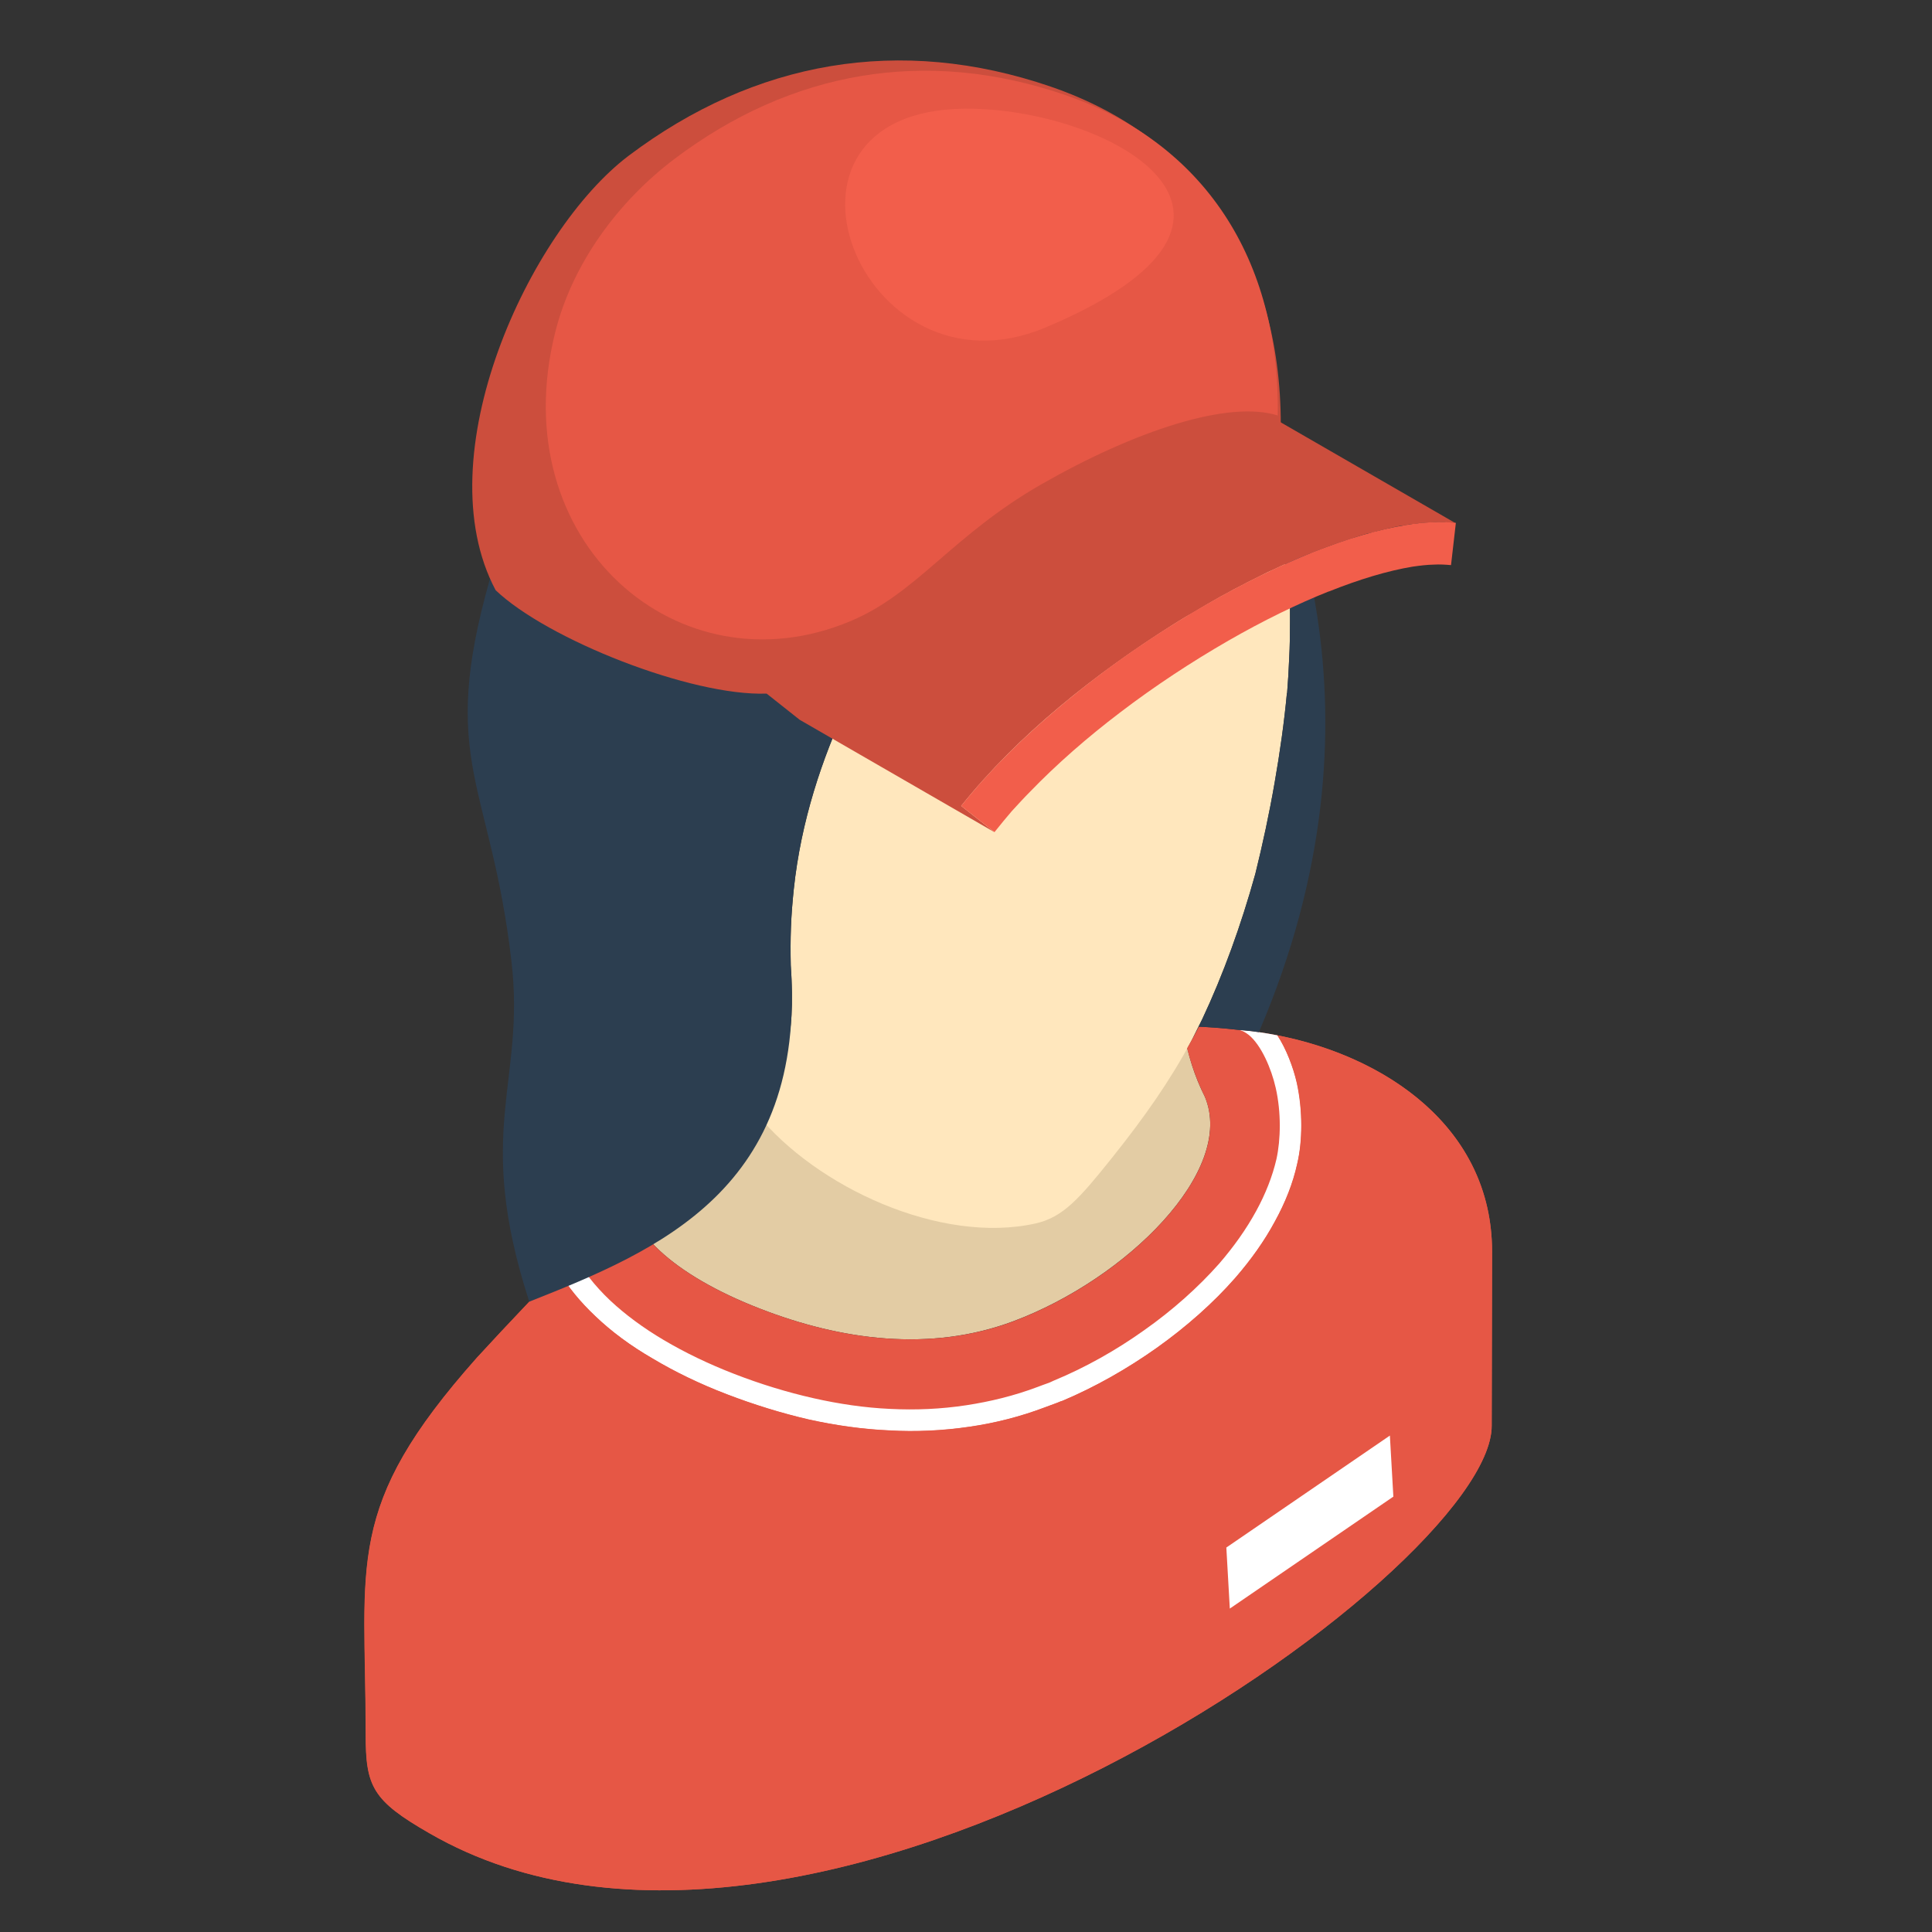 <?xml version="1.0" encoding="utf-8"?>
<!-- Generator: Adobe Illustrator 16.0.0, SVG Export Plug-In . SVG Version: 6.00 Build 0)  -->
<!DOCTYPE svg PUBLIC "-//W3C//DTD SVG 1.1//EN" "http://www.w3.org/Graphics/SVG/1.1/DTD/svg11.dtd">
<svg version="1.1" id="Layer_1" xmlns="http://www.w3.org/2000/svg" xmlns:xlink="http://www.w3.org/1999/xlink" x="0px" y="0px"
	 width="20px" height="20px" viewBox="0 0 20 20" enable-background="new 0 0 20 20" xml:space="preserve">
<rect x="0" y="0" width="20" height="20" fill="#333333" stroke="none"/>
<g>
	<path fill-rule="evenodd" clip-rule="evenodd" fill="#E3CCA4" d="M6.521,12.273c0.094-0.121,0.365-0.401,0.439-0.525
		c0.146-0.251,0.143-0.345,0.171-0.639c1.173,1.356,3.937-0.665,5.036-1.298c0.044,0.679,0.086,1.107,0.306,1.543l0,0
		c0.321,0.766-0.811,1.884-1.982,2.323C9.628,14,8.705,13.873,7.867,13.547C6.976,13.202,6.436,12.713,6.521,12.273z"/>
	<path fill-rule="evenodd" clip-rule="evenodd" fill="#FFE7BD" d="M11.508,11.99c0.346-0.433,0.604-0.803,0.828-1.22l0,0l0.11-0.221
		c0.217-0.462,0.401-0.97,0.549-1.503l0,0c0.076-0.307,0.145-0.627,0.2-0.945c0.055-0.314,0.099-0.626,0.127-0.926h0.002
		c0.01-0.124,0.017-0.247,0.022-0.369c0.006-0.114,0.008-0.236,0.008-0.37c0-0.1,0-0.175-0.002-0.231
		c-0.002-0.063-0.006-0.134-0.01-0.211c-0.064-0.578-0.788-0.3-1.563,0C10.866,6.345,9.89,6.722,9.496,6.003L9.491,6.015
		C9.099,6.632,8.367,7.782,8.217,9.207c-0.013,0.126-0.024,0.257-0.029,0.39c-0.005,0.13-0.005,0.262-0.002,0.397V9.993
		c0.058,0.809-0.076,1.07-0.352,1.536c0.616,0.762,1.906,1.356,2.887,1.136C11.003,12.601,11.17,12.412,11.508,11.99z"/>
	<path fill-rule="evenodd" clip-rule="evenodd" fill="#E65745" d="M15.442,14.761l0.004-1.803c0-1.443-1.391-2.192-2.618-2.296
		c-0.175-0.02-0.312-0.029-0.418-0.034c-0.038,0.076-0.079,0.151-0.121,0.224c0.045,0.177,0.103,0.339,0.184,0.503l0,0
		c0.321,0.766-0.811,1.884-1.982,2.323C9.628,14,8.705,13.873,7.867,13.547c-0.891-0.345-1.431-0.834-1.346-1.273
		c-0.618,0.798-0.903,1.039-1.584,1.782c-1.377,1.55-1.15,2.116-1.15,3.895c-0.001,0.543,0.069,0.688,0.66,1.027
		C8.405,21.265,15.442,16.276,15.442,14.761z"/>
	<path fill-rule="evenodd" clip-rule="evenodd" fill="#FFFFFF" d="M13.224,10.718c-0.133-0.027-0.263-0.045-0.394-0.056
		c0.018,0.004,0.034,0.013,0.05,0.02c0.019,0.011,0.034,0.021,0.049,0.033c0.128,0.106,0.232,0.347,0.277,0.546
		c0.058,0.254,0.052,0.536,0.008,0.737c-0.042,0.181-0.114,0.363-0.211,0.54c-0.103,0.188-0.231,0.368-0.382,0.543
		c-0.217,0.245-0.482,0.482-0.776,0.689c-0.293,0.209-0.612,0.388-0.936,0.522c-0.008,0.004-0.023,0.01-0.046,0.021
		c-0.053,0.018-0.092,0.034-0.12,0.044c-0.244,0.092-0.491,0.152-0.74,0.19c-0.262,0.04-0.526,0.051-0.787,0.038
		c-0.267-0.012-0.533-0.052-0.791-0.11c-0.28-0.063-0.555-0.148-0.821-0.251c-0.269-0.104-0.515-0.223-0.733-0.352
		c-0.215-0.127-0.401-0.266-0.553-0.408c-0.163-0.154-0.289-0.317-0.379-0.486c-0.054,0.059-0.107,0.116-0.159,0.175
		c0.098,0.167,0.228,0.325,0.385,0.473c0.163,0.156,0.363,0.306,0.595,0.439c0.226,0.135,0.483,0.26,0.765,0.368
		c0.276,0.106,0.562,0.195,0.853,0.262c0.273,0.06,0.549,0.1,0.83,0.112c0.276,0.016,0.555,0.002,0.829-0.038
		c0.262-0.038,0.526-0.104,0.786-0.203l0.119-0.044c0.035-0.015,0.052-0.021,0.056-0.021c0.339-0.143,0.672-0.332,0.978-0.549
		c0.308-0.219,0.587-0.466,0.814-0.726c0.162-0.187,0.301-0.382,0.409-0.583c0.107-0.194,0.188-0.396,0.231-0.597
		c0.055-0.229,0.059-0.549-0.004-0.837C13.389,11.05,13.314,10.854,13.224,10.718z"/>
	<path fill-rule="evenodd" clip-rule="evenodd" fill="#E6EAEB" d="M13.186,10.71c-0.006-0.002-0.012-0.004-0.02-0.005
		C13.174,10.707,13.18,10.708,13.186,10.71z"/>
	<path fill-rule="evenodd" clip-rule="evenodd" fill="#E65745" d="M15.442,14.761l0.004-1.803c0-1.29-1.109-2.023-2.223-2.24
		c0.091,0.137,0.165,0.332,0.201,0.493c0.063,0.288,0.059,0.607,0.004,0.837c-0.044,0.201-0.124,0.402-0.231,0.597
		c-0.108,0.201-0.247,0.396-0.409,0.583c-0.228,0.26-0.507,0.507-0.814,0.726c-0.306,0.217-0.639,0.406-0.978,0.549
		c-0.004,0-0.021,0.006-0.056,0.021l-0.119,0.044c-0.26,0.099-0.524,0.165-0.786,0.203c-0.274,0.04-0.553,0.054-0.829,0.038
		c-0.28-0.013-0.557-0.053-0.83-0.112C8.085,14.629,7.8,14.54,7.523,14.434c-0.282-0.108-0.539-0.233-0.765-0.368
		c-0.231-0.134-0.432-0.283-0.595-0.439c-0.157-0.147-0.287-0.306-0.385-0.473c-0.242,0.266-0.489,0.515-0.843,0.902
		c-1.377,1.55-1.15,2.116-1.15,3.895c-0.001,0.543,0.069,0.688,0.66,1.027C8.405,21.265,15.442,16.276,15.442,14.761z"/>
	<path fill-rule="evenodd" clip-rule="evenodd" fill="#2C3E50" d="M5.479,13.475c-0.578-1.783-0.036-2.261-0.185-3.529
		C5.079,8.098,4.533,7.882,5.073,5.989C5.621,4.07,6.916,1.197,7.944,1.79c0.077-0.125,0.162-0.229,0.253-0.345l0.172-0.177
		l0.18-0.15c1.501-0.99,3.344,1.24,4.114,2.546c0.688,1.166,1.782,3.721,0.37,7.018l-0.002,0.003
		c-0.066-0.011-0.137-0.018-0.203-0.023c-0.175-0.02-0.312-0.029-0.418-0.034c-0.024,0.047-0.051,0.096-0.074,0.143l0.11-0.221
		c0.217-0.462,0.401-0.97,0.549-1.503l0,0c0.076-0.307,0.145-0.627,0.2-0.945c0.055-0.314,0.099-0.626,0.127-0.926h0.002
		c0.01-0.124,0.017-0.247,0.022-0.369c0.006-0.114,0.008-0.236,0.008-0.37c0-0.1,0-0.175-0.002-0.231
		c-0.002-0.063-0.006-0.134-0.01-0.211c-0.064-0.578-0.788-0.3-1.563,0C10.866,6.345,9.89,6.722,9.496,6.003L9.491,6.015
		C9.099,6.632,8.367,7.782,8.217,9.207c-0.013,0.126-0.024,0.257-0.029,0.39c-0.005,0.13-0.005,0.262-0.002,0.397V9.993
		C8.347,12.304,6.824,12.942,5.479,13.475z"/>
	<path fill-rule="evenodd" clip-rule="evenodd" fill="#CC4E3D" d="M9.121,6.893c0.616-0.771,0.563-1.11,1.494-1.642
		c1.047-0.602,2.092-0.942,2.643-0.771c0.028-1.747-0.828-3.052-2.383-3.584c-1.557-0.533-3.06-0.269-4.367,0.716
		C5.478,2.39,4.394,4.724,5.131,6.11c0.535,0.51,2.026,1.099,2.805,1.07C8.482,7.16,8.976,7.039,9.121,6.893z"/>
	<path fill-rule="evenodd" clip-rule="evenodd" fill="#CC4E3D" d="M10.295,8.615L8.278,7.451L7.936,7.18l0.021-0.029L7.98,7.122
		l0.023-0.029l0.026-0.029l0.025-0.031L8.08,7.005l0.025-0.031l0.027-0.031l0.025-0.028l0.025-0.027l0.025-0.029l0.025-0.027
		l0.025-0.027l0.023-0.025l0.025-0.025l0.023-0.025l0.002-0.001L8.387,6.67l0.056-0.056L8.5,6.558l0.058-0.054l0.058-0.056
		l0.062-0.054l0.06-0.055l0.062-0.056l0.063-0.054l0.063-0.053l0.062-0.054L9.052,6.07l0.065-0.052l0.064-0.052l0.067-0.053
		l0.065-0.05l0.07-0.053l0.072-0.054l0.07-0.05l0.072-0.053l0.073-0.05l0.072-0.051l0.074-0.049L9.89,5.452l0.074-0.046l0.073-0.047
		l0.076-0.047l0.072-0.047l0.076-0.045l0.074-0.043l0.072-0.045l0.076-0.042l0.069-0.04l0.07-0.04l0.069-0.038l0.069-0.037
		l0.07-0.038l0.069-0.034l0.07-0.034l0.068-0.036l0.068-0.033l0.068-0.032l0.068-0.031l0.068-0.031l0.066-0.031l0.068-0.027
		l0.068-0.029l0.064-0.027l0.064-0.025l0.066-0.023l0.062-0.025l0.064-0.021l0.061-0.021l0.063-0.021l0.062-0.02l0.061-0.018
		l0.061-0.016l0.059-0.018l0.058-0.015l0.059-0.012l0.059-0.013l0.052-0.013l0.057-0.011l0.054-0.009l0.036-0.005l0.034-0.004
		l0.034-0.005l0.034-0.004l0.034-0.003l0.034-0.001l0.032-0.002l0.032-0.004h0.032h0.034h0.03h0.03h0.03l0.032,0.004l0.027,0.002
		l0.028,0.003l2.018,1.164l-0.029-0.003l-0.028-0.002l-0.028-0.002L14.95,5.406h-0.032H14.89h-0.032l-0.032,0.001l-0.034,0.002
		l-0.034,0.002l-0.032,0.003L14.69,5.416l-0.031,0.006l-0.036,0.003l-0.034,0.004l-0.034,0.007L14.5,5.443l-0.057,0.011
		l-0.056,0.013l-0.057,0.013l-0.059,0.015l-0.056,0.015l-0.061,0.014l-0.063,0.018l-0.056,0.018l-0.064,0.021l-0.061,0.02
		l-0.063,0.021l-0.064,0.023l-0.063,0.022L13.66,5.691l-0.066,0.025l-0.066,0.027l-0.066,0.027l-0.068,0.03L13.326,5.83
		l-0.068,0.031l-0.066,0.031l-0.07,0.032l-0.068,0.034l-0.07,0.035l-0.068,0.034l-0.068,0.036L12.775,6.1l-0.068,0.038l-0.068,0.036
		l-0.07,0.04l-0.07,0.04l-0.074,0.044l-0.072,0.043l-0.076,0.043L12.201,6.43l-0.072,0.045c-0.796,0.504-1.592,1.133-2.179,1.868
		L10.295,8.615z"/>
	<path fill-rule="evenodd" clip-rule="evenodd" fill="#F25E4B" d="M15.021,5.85c-0.059-0.005-0.116-0.009-0.181-0.005
		c-0.066,0.001-0.141,0.01-0.217,0.021c-0.254,0.042-0.549,0.13-0.866,0.257h-0.003c-0.325,0.129-0.679,0.303-1.038,0.509
		c-0.38,0.219-0.764,0.471-1.12,0.743c-0.34,0.258-0.659,0.537-0.934,0.822c-0.065,0.065-0.126,0.133-0.188,0.2
		c-0.056,0.065-0.116,0.138-0.179,0.217L9.95,8.343c0.06-0.076,0.128-0.155,0.197-0.235c0.071-0.079,0.138-0.15,0.201-0.217h0.001
		c0.291-0.301,0.626-0.592,0.982-0.865c0.373-0.286,0.773-0.548,1.167-0.774c0.37-0.213,0.744-0.394,1.096-0.537
		c0.348-0.137,0.673-0.234,0.961-0.28c0.092-0.016,0.183-0.025,0.271-0.029c0.087-0.004,0.169-0.001,0.245,0.007L15.021,5.85z"/>
	<path fill-rule="evenodd" clip-rule="evenodd" fill="#E65745" d="M10.781,5.013c0.972-0.556,1.937-0.873,2.446-0.712
		c0.024-1.619-0.766-2.826-2.204-3.319C9.581,0.489,8.19,0.733,6.981,1.646c-0.577,0.436-1.057,1.08-1.235,1.8
		C5.208,5.609,7.026,7.178,8.804,6.43C9.494,6.141,9.857,5.542,10.781,5.013z"/>
	<path fill-rule="evenodd" clip-rule="evenodd" fill="#F25E4B" d="M9.986,1.125c-2.262,0.021-1.084,3.072,0.835,2.266
		C13.56,2.24,11.447,1.112,9.986,1.125z"/>
	<polygon fill-rule="evenodd" clip-rule="evenodd" fill="#FFFFFF" points="14.388,14.861 12.695,16.02 12.731,16.652 14.424,15.493 
			"/>
</g>
</svg>
